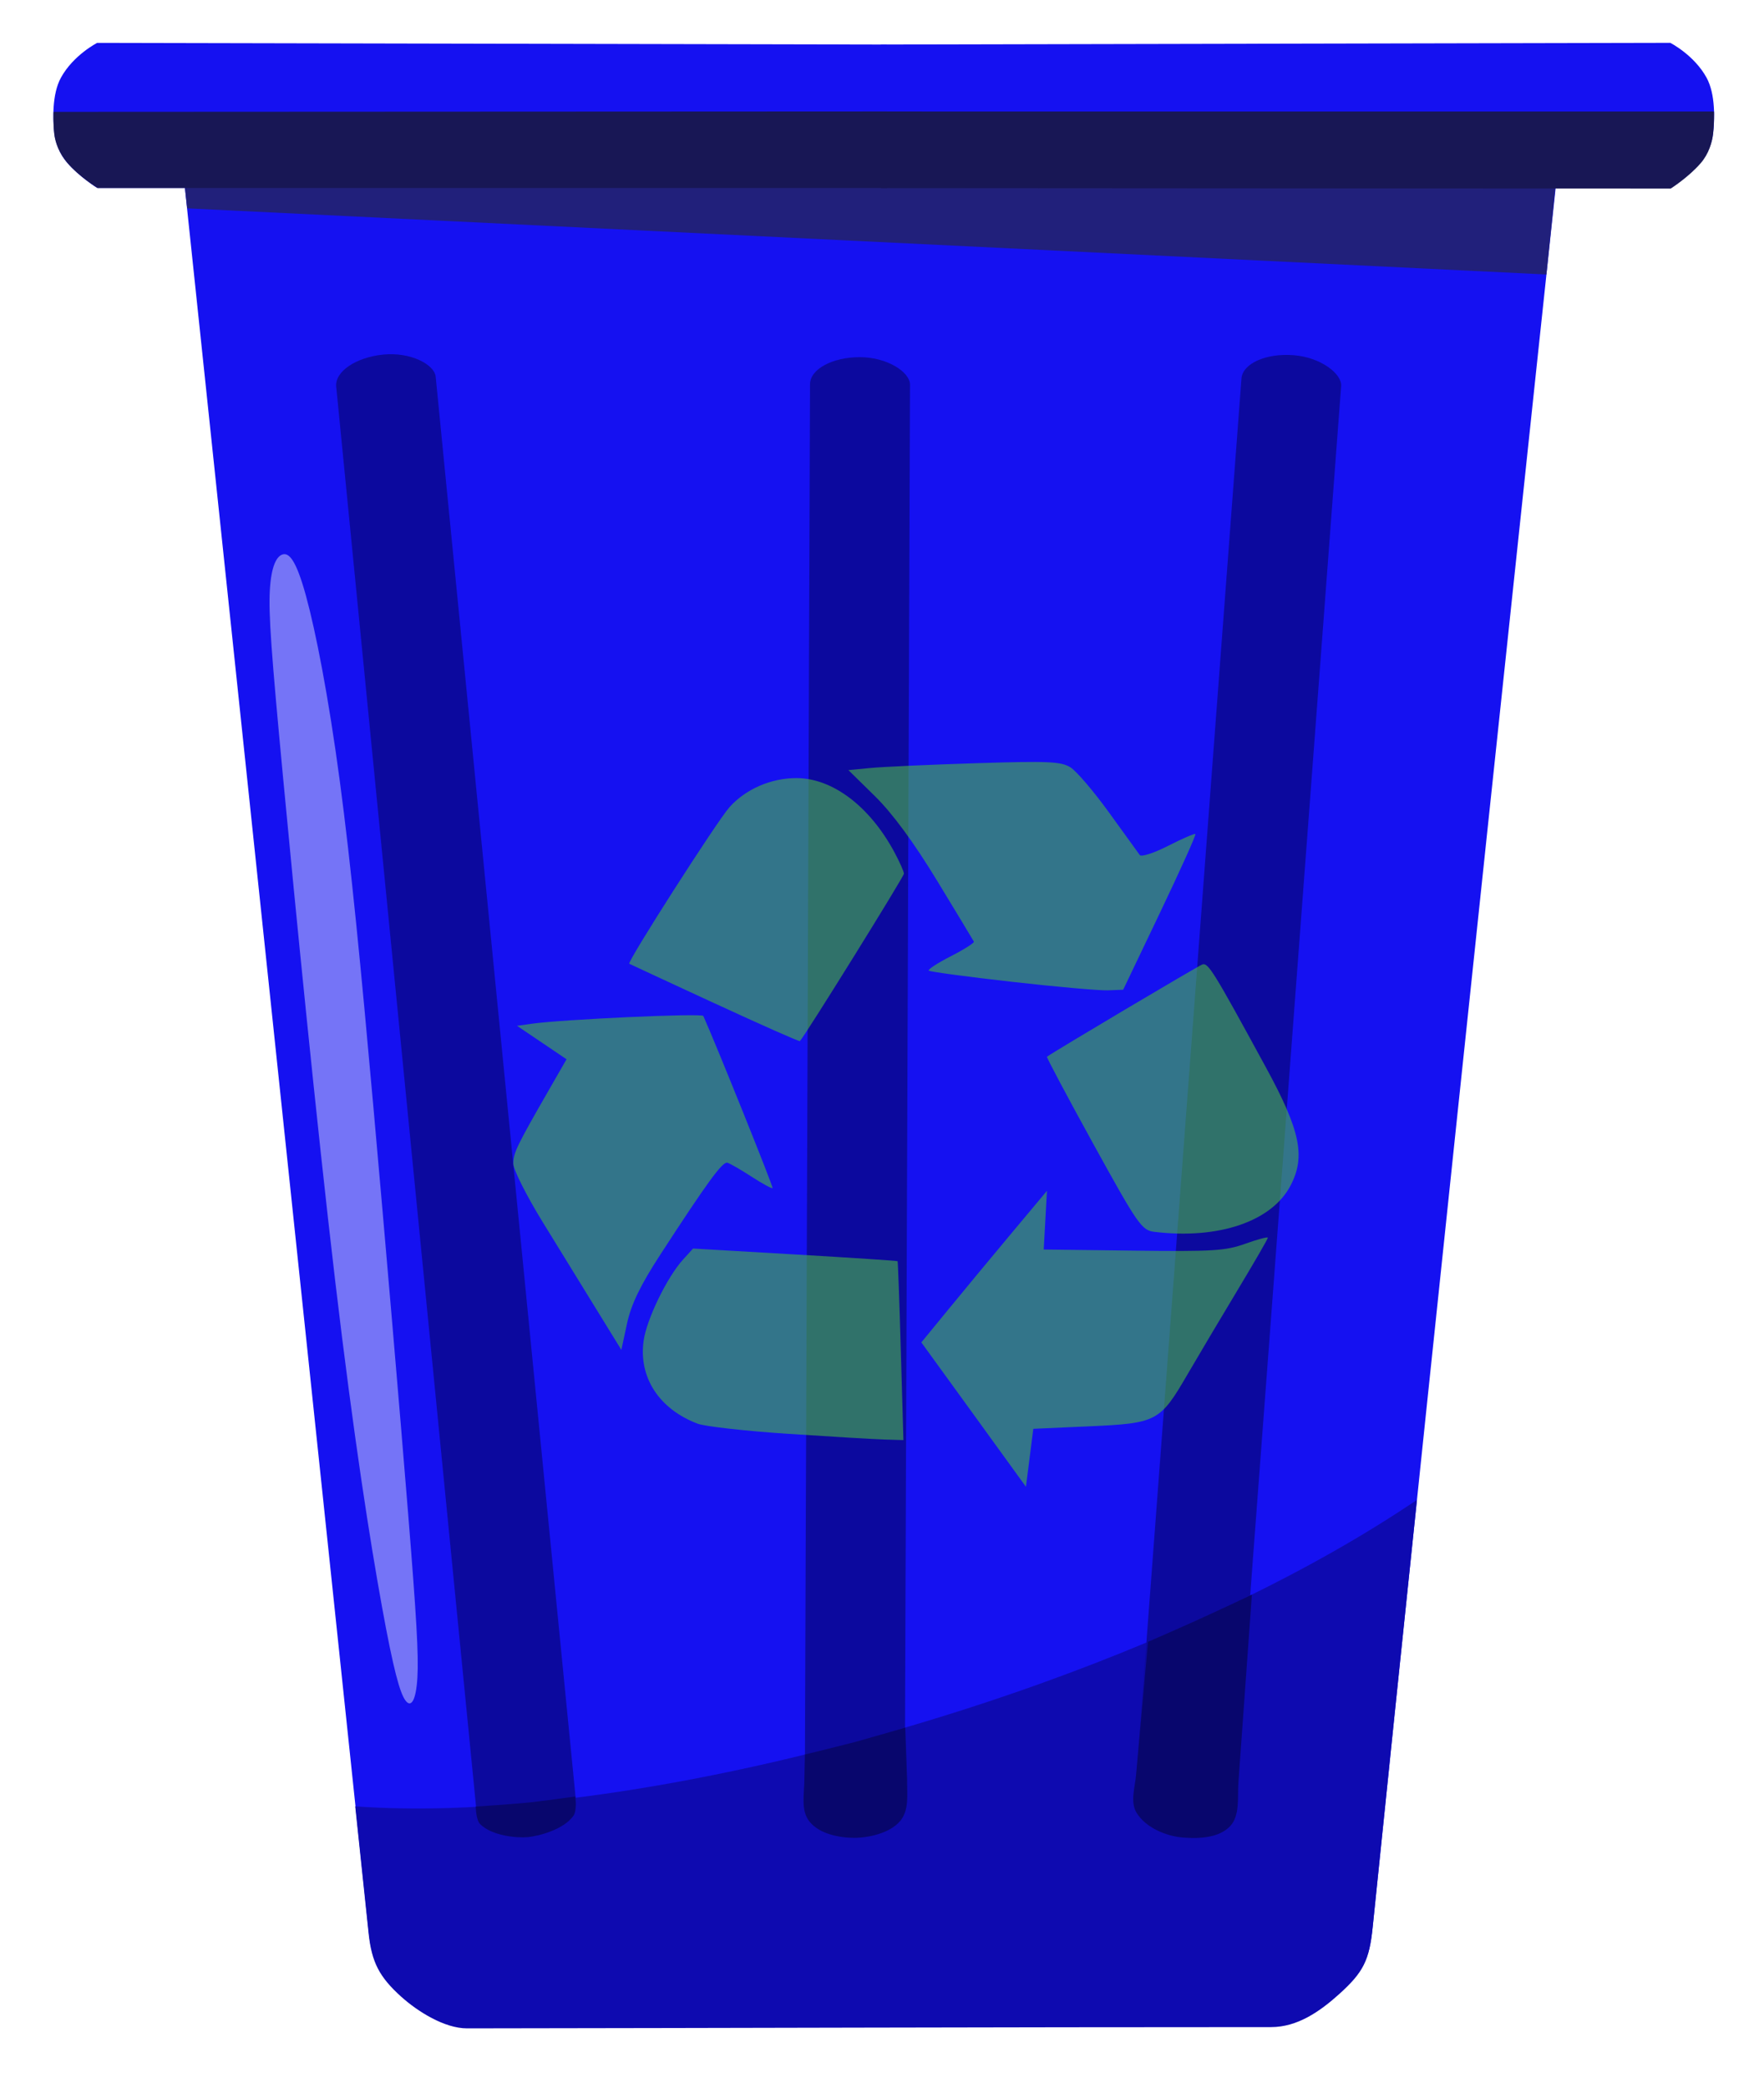 <?xml version="1.0" encoding="UTF-8" standalone="no"?>
<!-- Created with Inkscape (http://www.inkscape.org/) -->

<svg
   width="490"
   height="580"
   viewBox="0 0 129.646 153.458"
   version="1.1"
   id="svg5"
   xml:space="preserve"
   inkscape:version="1.2.2 (732a01da63, 2022-12-09)"
   sodipodi:docname="popelnice - kopie - kopie - kopie.svg"
   xmlns:inkscape="http://www.inkscape.org/namespaces/inkscape"
   xmlns:sodipodi="http://sodipodi.sourceforge.net/DTD/sodipodi-0.dtd"
   xmlns="http://www.w3.org/2000/svg"
   xmlns:svg="http://www.w3.org/2000/svg"><sodipodi:namedview
     id="namedview7"
     pagecolor="#ffffff"
     bordercolor="#000000"
     borderopacity="0.25"
     inkscape:showpageshadow="2"
     inkscape:pageopacity="0.0"
     inkscape:pagecheckerboard="0"
     inkscape:deskcolor="#d1d1d1"
     inkscape:document-units="mm"
     showgrid="false"
     showguides="true"
     inkscape:zoom="0.5"
     inkscape:cx="119"
     inkscape:cy="259"
     inkscape:window-width="1920"
     inkscape:window-height="991"
     inkscape:window-x="-9"
     inkscape:window-y="-9"
     inkscape:window-maximized="1"
     inkscape:current-layer="g10580"
     inkscape:lockguides="true"><sodipodi:guide
       position="133.768,20.555"
       orientation="0,-1"
       id="guide6414"
       inkscape:locked="true" /><sodipodi:guide
       position="135.467,70.908"
       orientation="0,-1"
       id="guide6416"
       inkscape:locked="true" /></sodipodi:namedview><defs
     id="defs2"><inkscape:path-effect
       effect="bspline"
       id="path-effect9718"
       is_visible="true"
       lpeversion="1"
       weight="33.333"
       steps="2"
       helper_size="0"
       apply_no_weight="true"
       apply_with_weight="true"
       only_selected="false" /><inkscape:path-effect
       effect="bspline"
       id="path-effect9682"
       is_visible="true"
       lpeversion="1"
       weight="33.333"
       steps="2"
       helper_size="0"
       apply_no_weight="true"
       apply_with_weight="true"
       only_selected="false" /><inkscape:path-effect
       effect="bspline"
       id="path-effect7946"
       is_visible="true"
       lpeversion="1"
       weight="33.333"
       steps="2"
       helper_size="0"
       apply_no_weight="true"
       apply_with_weight="true"
       only_selected="false" /><inkscape:path-effect
       effect="bspline"
       id="path-effect4381"
       is_visible="true"
       lpeversion="1"
       weight="33.333"
       steps="2"
       helper_size="0"
       apply_no_weight="true"
       apply_with_weight="true"
       only_selected="false" /><inkscape:path-effect
       effect="bspline"
       id="path-effect9718-3"
       is_visible="true"
       lpeversion="1"
       weight="33.333"
       steps="2"
       helper_size="0"
       apply_no_weight="true"
       apply_with_weight="true"
       only_selected="false" /><inkscape:path-effect
       effect="bspline"
       id="path-effect9718-3-0"
       is_visible="true"
       lpeversion="1"
       weight="33.333"
       steps="2"
       helper_size="0"
       apply_no_weight="true"
       apply_with_weight="true"
       only_selected="false" /></defs><g
     inkscape:label="Vrstva 1"
     inkscape:groupmode="layer"
     id="layer1"
     style="display:inline"><g
       id="g10580"
       transform="matrix(2.163,0,0,2.163,-247.155,-152.425)"><g
         id="rect3601"
         transform="translate(-35.719,0.331)"
         style="display:inline;opacity:1"><path
           style="color:#000000;display:inline;fill:#1511f1;fill-opacity:1;stroke-width:0.261;-inkscape-stroke:none"
           d="m 156.252,76.389 46.604,0.008 c 0,0 -4.208,39.427 -6.229,59.206 -0.113,1.101 -0.31,1.504 -1.131,2.246 -0.663,0.599 -1.423,1.124 -2.316,1.124 -9.547,0 -17.972,0.032 -27.321,0.043 -0.761,9e-4 -1.671,-0.567 -2.237,-1.076 -0.741,-0.667 -1.004,-1.166 -1.109,-2.158 -2.095,-19.892 -6.261,-59.394 -6.261,-59.394 z"
           id="path4177"
           sodipodi:nodetypes="ccssssssc" /></g><g
         id="rect3601-8"
         transform="translate(-101.607,28.718)"
         style="display:inline;fill:#0e0ab0;fill-opacity:1"><path
           id="path4177-4"
           style="color:#000000;display:inline;fill:#0e0ab0;fill-opacity:1;stroke-width:0.261;-inkscape-stroke:none"
           d="m 264.018,92.712 c -3.579,2.416 -7.996,4.512 -12.654,6.192 -6.967,2.514 -14.463,4.101 -20.24,4.277 -1.118,0.034 -2.171,0.014 -3.182,-0.055 0.171,1.626 0.302,2.865 0.454,4.308 0.104,0.992 0.367,1.49 1.108,2.158 0.566,0.509 1.476,1.077 2.237,1.076 9.349,-0.011 17.774,-0.043 27.321,-0.043 0.893,0 1.653,-0.526 2.316,-1.124 0.822,-0.742 1.019,-1.144 1.132,-2.246 0.423,-4.139 0.952,-9.223 1.507,-14.542 z"
           sodipodi:nodetypes="csscsscsssc" /></g><rect
         style="opacity:1;fill:#0c099e;fill-opacity:1;stroke:#c72682;stroke-width:0.468;stroke-opacity:0"
         id="rect6368"
         width="3.397"
         height="50.546"
         x="116.899"
         y="94.731"
         rx="3.637"
         ry="0.925"
         transform="matrix(0.995,-0.099,0.098,0.995,0,0)" /><rect
         style="display:inline;fill:#0c099e;fill-opacity:1;stroke:#c72682;stroke-width:0.467;stroke-opacity:0"
         id="rect6368-1"
         width="3.397"
         height="50.284"
         x="142.096"
         y="82.073"
         rx="3.637"
         ry="0.925"
         transform="rotate(0.212)" /><rect
         style="display:inline;fill:#0c099e;fill-opacity:1;stroke:#c72682;stroke-width:0.468;stroke-opacity:0"
         id="rect6368-1-2"
         width="3.397"
         height="50.415"
         x="162.288"
         y="70.449"
         rx="3.637"
         ry="0.925"
         transform="matrix(0.997,0.075,-0.075,0.997,0,0)" /><path
         id="rect6368-2"
         style="display:inline;fill:#08066d;fill-opacity:1;stroke:#c72682;stroke-width:0.468;stroke-opacity:0"
         d="m 133.809,131.508 c 0,0 -1.236,0.176 -1.788,0.225 -0.477,0.043 -1.59,0.117 -1.59,0.117 0,0 0.003,0.446 0.145,0.592 0.393,0.404 1.264,0.483 1.629,0.446 0.378,-0.038 1.22,-0.26 1.546,-0.727 0.125,-0.179 0.058,-0.653 0.058,-0.653 z"
         sodipodi:nodetypes="cscasac" /><path
         id="rect6368-1-6"
         style="display:inline;fill:#08066d;fill-opacity:1;stroke:#c72682;stroke-width:0.467;stroke-opacity:0"
         d="m 145.024,129.168 c 0,0 -1.581,0.456 -1.668,0.478 -1.065,0.274 -1.741,0.434 -1.741,0.434 l -0.018,0.827 c -0.002,0.516 -0.131,1.067 0.17,1.449 0.335,0.424 1.018,0.556 1.521,0.557 0.467,0.001 1.214,-0.152 1.568,-0.583 0.305,-0.371 0.228,-0.863 0.23,-1.421 z"
         sodipodi:nodetypes="csccacacc" /><path
         id="rect6368-1-2-8"
         style="display:inline;fill:#08066d;fill-opacity:1;stroke:#c72682;stroke-width:0.468;stroke-opacity:0"
         d="m 156.802,124.65 c 0,0 -0.885,0.422 -1.895,0.881 -0.551,0.25 -1.634,0.721 -1.634,0.721 l -0.404,4.497 c -0.032,0.427 -0.213,0.937 0.014,1.31 0.313,0.514 1.019,0.802 1.595,0.845 0.555,0.042 1.21,0.006 1.585,-0.388 0.343,-0.361 0.246,-1.016 0.28,-1.468 z"
         sodipodi:nodetypes="csccacacc" /><path
         style="fill:#48b748;fill-opacity:0.604;stroke-width:0.147"
         d="m 147.349,118.532 -1.778,-2.453 0.943,-1.151 c 0.518,-0.633 1.479,-1.792 2.134,-2.575 l 1.191,-1.424 -0.055,0.997 -0.055,0.997 3.044,0.038 c 2.701,0.034 3.13,0.008 3.808,-0.235 0.42,-0.151 0.764,-0.242 0.764,-0.204 0,0.039 -0.469,0.849 -1.042,1.801 -0.573,0.952 -1.337,2.238 -1.697,2.857 -0.925,1.59 -1.036,1.648 -3.329,1.75 l -1.902,0.085 -0.125,0.985 -0.125,0.985 z m -6.292,0.655 c -1.452,-0.096 -2.843,-0.252 -3.091,-0.347 -1.309,-0.499 -2.008,-1.576 -1.831,-2.822 0.104,-0.733 0.799,-2.161 1.341,-2.756 l 0.338,-0.372 3.464,0.201 c 1.905,0.111 3.474,0.214 3.486,0.229 0.012,0.016 0.062,1.39 0.11,3.054 l 0.088,3.025 -0.633,-0.019 c -0.348,-0.01 -1.821,-0.098 -3.272,-0.194 z m -6.511,-4.204 c -0.456,-0.742 -1.282,-2.084 -1.835,-2.982 -0.553,-0.898 -1.005,-1.796 -1.005,-1.995 0,-0.362 0.114,-0.598 1.22,-2.522 l 0.589,-1.025 -0.841,-0.568 -0.841,-0.568 0.502,-0.071 c 1.055,-0.149 5.783,-0.363 5.828,-0.264 0.429,0.956 2.384,5.812 2.353,5.848 -0.023,0.027 -0.342,-0.146 -0.71,-0.385 -0.368,-0.239 -0.74,-0.453 -0.827,-0.476 -0.165,-0.044 -0.677,0.659 -2.273,3.114 -0.682,1.049 -0.994,1.695 -1.135,2.346 l -0.194,0.898 z m 18.945,-2.66 c -0.433,-0.052 -0.559,-0.234 -2.077,-2.988 -0.889,-1.613 -1.597,-2.946 -1.575,-2.962 0.244,-0.18 5.133,-3.083 5.277,-3.134 0.2,-0.071 0.374,0.211 2.16,3.491 1.171,2.15 1.355,3.024 0.845,4.01 -0.635,1.228 -2.443,1.846 -4.63,1.583 z m -14.938,-7.76 c -1.568,-0.725 -2.875,-1.332 -2.906,-1.349 -0.089,-0.049 2.976,-4.838 3.402,-5.317 0.548,-0.615 1.411,-0.991 2.274,-0.991 1.228,0 2.494,0.957 3.334,2.521 0.177,0.33 0.322,0.657 0.322,0.727 0,0.101 -3.38,5.539 -3.535,5.688 -0.022,0.021 -1.323,-0.555 -2.89,-1.28 z m 10.09,-0.736 c -1.51,-0.17 -2.778,-0.341 -2.819,-0.379 -0.041,-0.038 0.296,-0.258 0.748,-0.489 0.452,-0.231 0.804,-0.455 0.783,-0.498 -0.022,-0.043 -0.582,-0.972 -1.246,-2.063 -0.793,-1.305 -1.517,-2.289 -2.112,-2.874 l -0.905,-0.889 0.755,-0.073 c 0.415,-0.04 2.029,-0.113 3.587,-0.162 2.453,-0.077 2.882,-0.058 3.202,0.14 0.203,0.126 0.795,0.819 1.315,1.54 0.52,0.721 0.989,1.37 1.042,1.441 0.053,0.071 0.489,-0.071 0.968,-0.316 0.479,-0.245 0.894,-0.424 0.922,-0.398 0.028,0.026 -0.513,1.227 -1.202,2.669 l -1.253,2.621 -0.52,0.02 c -0.286,0.011 -1.756,-0.119 -3.266,-0.29 z"
         id="path6314" /><path
         style="opacity:1;fill:#7574f7;fill-opacity:1;stroke:#c72682;stroke-width:0.408;stroke-opacity:0"
         d="m 123.874,89.306 c -0.211,0.054 -0.394,0.402 -0.44,1.211 -0.046,0.81 0.044,2.082 0.451,6.39 0.406,4.308 1.128,11.652 1.768,17.074 0.641,5.422 1.2,8.923 1.589,11.068 0.389,2.146 0.608,2.937 0.801,3.198 0.192,0.261 0.358,-0.006 0.404,-0.776 0.045,-0.77 -0.03,-2.043 -0.312,-5.544 -0.282,-3.501 -0.771,-9.229 -1.185,-13.87 -0.415,-4.642 -0.756,-8.197 -1.142,-11.071 -0.385,-2.874 -0.815,-5.066 -1.149,-6.281 -0.334,-1.215 -0.573,-1.454 -0.784,-1.4 z"
         id="path7944"
         inkscape:path-effect="#path-effect7946"
         inkscape:original-d="m 123.84566,89.012248 c -0.18221,0.347977 -0.36472,0.6953 -0.54752,1.04198 0.0907,1.272676 0.18108,2.544646 0.27118,3.816 0.722,7.344702 1.44368,14.688452 2.16507,22.031712 0.55986,3.50121 1.1194,7.00162 1.67865,10.50145 0.21928,0.7915 0.43828,1.58233 0.65697,2.37249 0.16629,-0.26685 0.33226,-0.5343 0.49793,-0.80245 -0.0754,-1.2724 -0.15111,-2.54543 -0.22698,-3.81912 -0.48825,-5.7275 -0.97664,-11.45542 -1.46539,-17.18409 -0.34115,-3.55475 -0.68263,-7.109997 -1.02438,-10.66597 -0.42927,-2.191358 -0.85881,-4.383282 -1.28868,-6.575889 -0.23866,-0.238067 -0.4776,-0.476758 -0.71685,-0.716113 z" /><g
         id="g2821"
         style="display:inline;fill:#1511f1;fill-opacity:1"
         transform="translate(-34.925,0.794)"><g
           id="rect402"
           style="opacity:1;fill:#1511f1;fill-opacity:1"
           transform="translate(-100.26,-27.907)"><path
             id="path459"
             style="color:#000000;fill:#1511f1;fill-opacity:1;stroke-width:0.18;-inkscape-stroke:none"
             d="m 252.75,99.039 26.828,0.057 v 4.87 H 252.75 c 0,0 -0.606,-0.376 -1.02,-0.858 -0.271,-0.316 -0.399,-0.685 -0.434,-0.994 -0.053,-0.472 -0.081,-1.333 0.223,-1.89 0.422,-0.772 1.231,-1.184 1.231,-1.184 z" /></g><g
           id="rect402-5"
           style="display:inline;opacity:1;fill:#1511f1;fill-opacity:1"
           transform="translate(-93.725,-15.894)"><path
             id="path459-4"
             style="color:#000000;fill:#1511f1;fill-opacity:1;stroke-width:0.18;-inkscape-stroke:none"
             d="m 299.671,87.025 -26.828,0.057 v 4.87 h 26.828 c 0,0 0.606,-0.376 1.02,-0.858 0.271,-0.316 0.399,-0.685 0.434,-0.994 0.053,-0.472 0.081,-1.333 -0.223,-1.89 -0.422,-0.772 -1.231,-1.184 -1.231,-1.184 z" /></g></g><path
         style="opacity:1;fill:#21207b;fill-opacity:1;stroke:#c72682;stroke-width:0.264;stroke-opacity:0"
         d="m 120.672,76.332 c 0,0 46.504,-0.162 46.504,-0.162 0,0 -0.041,0.47 -0.041,0.47 0,0 -0.326,3.155 -0.326,3.155 0,0 -46.185,-2.247 -46.185,-2.247 0,0 -0.127,-1.183 -0.127,-1.183 0,0 0.174,-0.033 0.174,-0.033 z"
         id="path9680"
         inkscape:path-effect="#path-effect9682"
         inkscape:original-d="m 120.67219,76.332177 46.50426,-0.162286 -0.0406,0.470316 -0.3259,3.154667 -46.18452,-2.246622 -0.12683,-1.183002 z"
         sodipodi:nodetypes="ccccccc" /><g
         id="g2821-8"
         style="display:inline;fill:#181755;fill-opacity:1"
         transform="translate(-77.221,-18.694)"><g
           id="rect402-5-2"
           style="display:inline;opacity:1;fill:#181755;fill-opacity:1"
           transform="translate(-76.297,12.573)"><path
             id="path459-4-6"
             style="color:#000000;fill:#181755;fill-opacity:1;stroke-width:0.18;-inkscape-stroke:none"
             d="m 297.722,80.379 v 2.602 l 26.828,0.017 c 0,0 0.61,-0.386 1.024,-0.868 0.271,-0.316 0.382,-0.693 0.417,-1.002 0.041,-0.365 0.032,-0.748 0.032,-0.748 z"
             sodipodi:nodetypes="cccsscc" /></g><g
           id="rect402-5-2-7"
           style="display:inline;fill:#181755;fill-opacity:1"
           transform="matrix(-1,0,0,1,519.345,12.596)"><path
             id="path459-4-6-5"
             style="color:#000000;fill:#181755;fill-opacity:1;stroke-width:0.18;-inkscape-stroke:none"
             d="m 297.714,80.354 v 2.602 h 26.828 c 0,0 0.613,-0.372 1.027,-0.854 0.271,-0.316 0.413,-0.683 0.448,-0.992 0.041,-0.365 0.023,-0.742 0.023,-0.742 z"
             sodipodi:nodetypes="cccsscc" /></g></g></g></g></svg>

